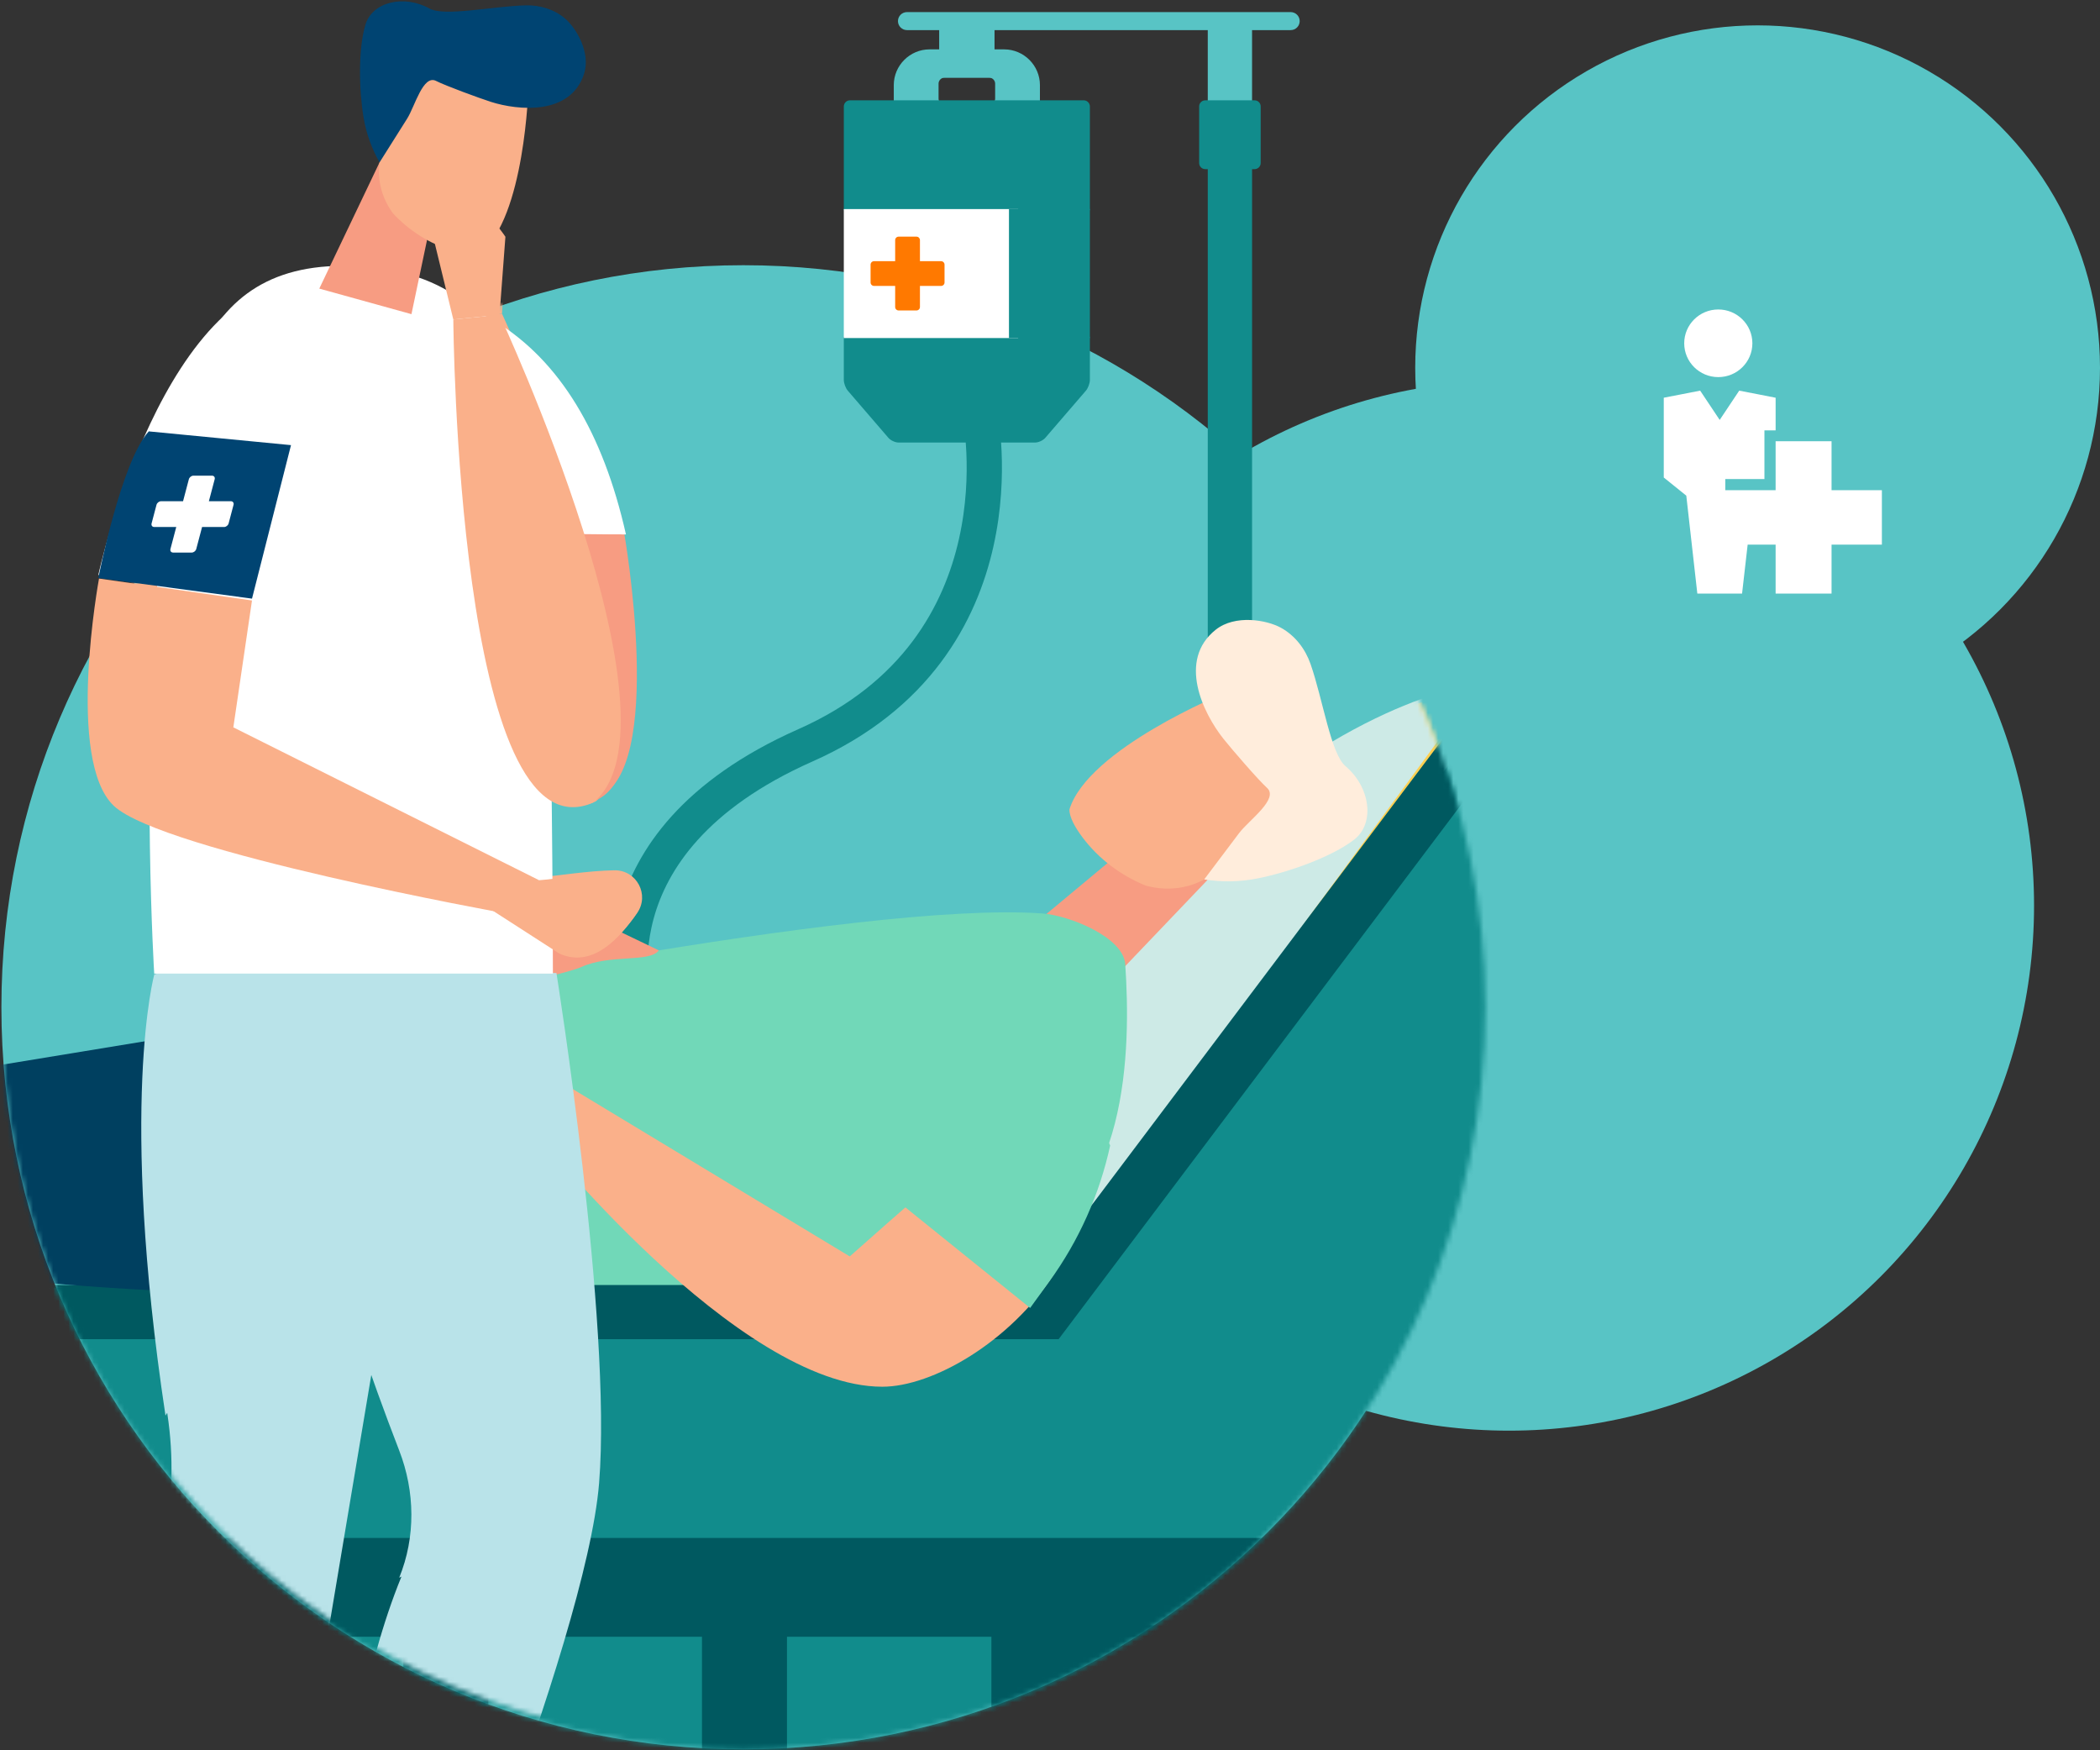 <?xml version="1.0" encoding="UTF-8"?>
<svg width="414px" height="345px" viewBox="0 0 414 345" version="1.1" xmlns="http://www.w3.org/2000/svg" xmlns:xlink="http://www.w3.org/1999/xlink">
    <rect x="0" y="0" width="414" height="345" fill="#333333" stroke="none"/>
    <!-- Generator: sketchtool 50.2 (55047) - http://www.bohemiancoding.com/sketch -->
    <title>C2171724-5EC6-4797-AD80-32D9CE13FDCE</title>
    <desc>Created with sketchtool.</desc>
    <defs>
        <path d="M0.276,146.528 C0.276,227.308 65.762,292.793 146.542,292.793 C227.322,292.793 292.808,227.308 292.808,146.528 C292.808,65.747 227.322,0.262 146.542,0.262 C65.762,0.262 0.276,65.747 0.276,146.528" id="path-1"></path>
        <path d="M0.276,146.528 C0.276,227.308 65.762,292.793 146.542,292.793 C227.322,292.793 292.808,227.308 292.808,146.528 C292.808,65.747 227.322,0.262 146.542,0.262 C65.762,0.262 0.276,65.747 0.276,146.528" id="path-3"></path>
        <path d="M0.276,146.528 C0.276,227.308 65.762,292.793 146.542,292.793 C227.322,292.793 292.808,227.308 292.808,146.528 C292.808,65.747 227.322,0.262 146.542,0.262 C65.762,0.262 0.276,65.747 0.276,146.528 Z" id="path-5"></path>
        <path d="M0.276,146.528 C0.276,227.308 65.762,292.793 146.542,292.793 C227.322,292.793 292.808,227.308 292.808,146.528 C292.808,65.747 227.322,0.262 146.542,0.262 C65.762,0.262 0.276,65.747 0.276,146.528 Z" id="path-7"></path>
        <path d="M0.276,146.528 C0.276,227.308 65.762,292.793 146.542,292.793 C227.322,292.793 292.808,227.308 292.808,146.528 C292.808,65.747 227.322,0.262 146.542,0.262 C65.762,0.262 0.276,65.747 0.276,146.528" id="path-9"></path>
        <path d="M0.276,146.528 C0.276,227.308 65.762,292.793 146.542,292.793 C227.322,292.793 292.808,227.308 292.808,146.528 C292.808,65.747 227.322,0.262 146.542,0.262 C65.762,0.262 0.276,65.747 0.276,146.528 Z" id="path-11"></path>
        <path d="M0.276,146.528 C0.276,227.308 65.762,292.793 146.542,292.793 C227.322,292.793 292.808,227.308 292.808,146.528 C292.808,65.747 227.322,0.262 146.542,0.262 C65.762,0.262 0.276,65.747 0.276,146.528 Z" id="path-13"></path>
        <path d="M0.276,146.528 C0.276,227.308 65.762,292.793 146.542,292.793 C227.322,292.793 292.808,227.308 292.808,146.528 C292.808,65.747 227.322,0.262 146.542,0.262 C65.762,0.262 0.276,65.747 0.276,146.528" id="path-15"></path>
        <path d="M0.276,146.528 C0.276,227.308 65.762,292.793 146.542,292.793 C227.322,292.793 292.808,227.308 292.808,146.528 C292.808,65.747 227.322,0.262 146.542,0.262 C65.762,0.262 0.276,65.747 0.276,146.528 Z" id="path-17"></path>
        <path d="M0.276,146.528 C0.276,227.308 65.762,292.793 146.542,292.793 C227.322,292.793 292.808,227.308 292.808,146.528 C292.808,65.747 227.322,0.262 146.542,0.262 C65.762,0.262 0.276,65.747 0.276,146.528" id="path-19"></path>
        <path d="M0.276,146.528 C0.276,227.308 65.762,292.793 146.542,292.793 C227.322,292.793 292.808,227.308 292.808,146.528 C292.808,65.747 227.322,0.262 146.542,0.262 C65.762,0.262 0.276,65.747 0.276,146.528 Z" id="path-21"></path>
        <path d="M0.276,146.528 C0.276,227.308 65.762,292.793 146.542,292.793 C227.322,292.793 292.808,227.308 292.808,146.528 C292.808,65.747 227.322,0.262 146.542,0.262 C65.762,0.262 0.276,65.747 0.276,146.528 Z" id="path-23"></path>
        <path d="M0.276,146.528 C0.276,227.308 65.762,292.793 146.542,292.793 C227.322,292.793 292.808,227.308 292.808,146.528 C292.808,65.747 227.322,0.262 146.542,0.262 C65.762,0.262 0.276,65.747 0.276,146.528 Z" id="path-25"></path>
        <path d="M0.276,146.137 C0.276,226.701 65.762,292.012 146.542,292.012 C227.322,292.012 292.808,226.701 292.808,146.137 C292.808,65.572 227.322,0.261 146.542,0.261 C65.762,0.261 0.276,65.572 0.276,146.137" id="path-27"></path>
        <path d="M0.276,146.137 C0.276,226.701 65.762,292.012 146.542,292.012 C227.322,292.012 292.808,226.701 292.808,146.137 C292.808,65.572 227.322,0.261 146.542,0.261 C65.762,0.261 0.276,65.572 0.276,146.137 Z" id="path-29"></path>
        <path d="M0.276,146.137 C0.276,226.701 65.762,292.012 146.542,292.012 C227.322,292.012 292.808,226.701 292.808,146.137 C292.808,65.572 227.322,0.261 146.542,0.261 C65.762,0.261 0.276,65.572 0.276,146.137 Z" id="path-31"></path>
        <path d="M0.276,146.137 C0.276,226.701 65.762,292.012 146.542,292.012 C227.322,292.012 292.808,226.701 292.808,146.137 C292.808,65.572 227.322,0.261 146.542,0.261 C65.762,0.261 0.276,65.572 0.276,146.137 Z" id="path-33"></path>
    </defs>
    <g id="Web" stroke="none" stroke-width="1" fill="none" fill-rule="evenodd">
        <g id="Critical-Illness" transform="translate(-68, -331)">
            <g id="Group-19" transform="translate(68, 331)">
                <circle id="Oval-6" fill="#58C4C5" cx="297.5" cy="178.5" r="103.5"></circle>
                <circle id="Oval-6-Copy" fill="#58C4C5" cx="346.5" cy="72.5" r="67.5"></circle>
                <g id="Group">
                    <g id="Group-5" transform="translate(0, 52.015)">
                        <path d="M292.808,146.527 C292.808,227.308 227.322,292.793 146.542,292.793 C65.761,292.793 0.276,227.308 0.276,146.527 C0.276,65.747 65.761,0.261 146.542,0.261 C227.322,0.261 292.808,65.747 292.808,146.527" id="Fill-1" fill="#58C4C5"></path>
                        <path d="M193.184,29.637 C193.184,29.637 202.693,75.432 158.768,94.904 C114.843,114.376 125.259,146.527 125.259,146.527" id="Stroke-3" stroke="#118C8C" stroke-width="6.95"></path>
                    </g>
                    <g id="Group-54" transform="translate(0, 52.015)">
                        <g id="Group-8">
                            <mask id="mask-2" fill="white">
                                <use xlink:href="#path-1"></use>
                            </mask>
                            <g id="Clip-7"></g>
                            <path d="M292.784,82.713 C292.784,82.713 261.101,88.621 234.069,115.963 C207.036,143.306 200.903,208.061 200.903,208.061" id="Fill-6" fill="#FFD052" mask="url(#mask-2)"></path>
                        </g>
                        <g id="Group-11">
                            <mask id="mask-4" fill="white">
                                <use xlink:href="#path-3"></use>
                            </mask>
                            <g id="Clip-10"></g>
                            <path d="M291.78,82.713 L199.9,208.061 C199.9,208.061 209.904,137.699 239.502,111.285 C269.1,84.873 291.78,82.713 291.78,82.713" id="Fill-9" fill="#CDEAE6" mask="url(#mask-4)"></path>
                        </g>
                        <g id="Group-14">
                            <mask id="mask-6" fill="white">
                                <use xlink:href="#path-5"></use>
                            </mask>
                            <g id="Clip-13"></g>
                            <polygon id="Fill-12" fill="#F79C82" mask="url(#mask-6)" points="220.922 115.963 204.189 129.891 216.702 143.794 238.067 121.417"></polygon>
                        </g>
                        <g id="Group-17">
                            <mask id="mask-8" fill="white">
                                <use xlink:href="#path-7"></use>
                            </mask>
                            <g id="Clip-16"></g>
                            <path d="M287.778,95.983 L353.94,223.509 L228.958,303.661 C228.958,303.661 70.012,314.076 68.654,312.265 C67.295,310.454 -6.97,242.075 -5.611,238.453 C-4.253,234.83 7.521,201.773 7.521,201.773 L204.052,203.132 L287.778,95.983 Z" id="Fill-15" fill="#118C8C" mask="url(#mask-8)"></path>
                        </g>
                        <g id="Group-20">
                            <mask id="mask-10" fill="white">
                                <use xlink:href="#path-9"></use>
                            </mask>
                            <g id="Clip-19"></g>
                            <path d="M205.466,128.037 C210.81,128.42 221.473,132.705 221.835,138.05 C222.947,154.409 222.725,186.837 199.378,194.033 C170.733,202.863 84.848,202.863 84.848,202.863 L68.473,146.676 C68.473,146.676 169.327,125.447 205.466,128.037" id="Fill-18" fill="#71D8B8" mask="url(#mask-10)"></path>
                        </g>
                        <g id="Group-23">
                            <mask id="mask-12" fill="white">
                                <use xlink:href="#path-11"></use>
                            </mask>
                            <g id="Clip-22"></g>
                            <path d="M208.699,211.954 L-514.421,211.954 L-514.421,201.273 L182.976,201.273 C195.817,201.273 207.914,195.24 215.64,184.983 L353.56,1.884 L362.091,8.309 L208.699,211.954 Z" id="Fill-21" fill="#005960" mask="url(#mask-12)"></path>
                        </g>
                        <g id="Group-26">
                            <mask id="mask-14" fill="white">
                                <use xlink:href="#path-13"></use>
                            </mask>
                            <g id="Clip-25"></g>
                            <path d="M68.473,146.676 L-159.432,184.095 L-159.432,197.244 C-159.432,197.244 -114.52,215.544 -49.631,198.625 C-40.425,196.224 -30.796,195.679 -21.401,197.166 C30.098,205.318 84.848,202.863 84.848,202.863 L68.473,146.676 Z" id="Fill-24" fill="#004060" mask="url(#mask-14)"></path>
                        </g>
                        <g id="Group-29">
                            <mask id="mask-16" fill="white">
                                <use xlink:href="#path-15"></use>
                            </mask>
                            <g id="Clip-28"></g>
                            <path d="M201.637,188.535 C195.226,188.074 188.631,182.983 182.253,182.765 C182.048,182.758 167.523,195.639 167.523,195.639 L112.617,162.472 L105.4,170.96 C105.4,170.96 145.299,221.324 173.944,221.324 C183.819,221.324 199.119,212.545 207.874,199.002 C203.717,197.313 200.59,193.097 201.637,188.535" id="Fill-27" fill="#FAB08A" mask="url(#mask-16)"></path>
                        </g>
                        <g id="Group-32">
                            <mask id="mask-18" fill="white">
                                <use xlink:href="#path-17"></use>
                            </mask>
                            <g id="Clip-31"></g>
                            <path d="M175.549,183.598 L203.085,205.799 L206.888,200.552 C212.689,192.548 216.766,183.427 218.863,173.769 L213.518,162.389 L175.549,183.598 Z" id="Fill-30" fill="#71D8B8" mask="url(#mask-18)"></path>
                        </g>
                        <g id="Group-35">
                            <mask id="mask-20" fill="white">
                                <use xlink:href="#path-19"></use>
                            </mask>
                            <g id="Clip-34"></g>
                            <path d="M94.439,139.817 C99.063,133.036 108.193,125.319 114.952,128.135 L129.895,135.318 C128.013,137.793 120.234,135.996 114.53,138.629 C113,139.334 100.024,142.882 95.628,142.37 C94.403,142.227 93.744,140.835 94.439,139.817" id="Fill-33" fill="#F79C82" mask="url(#mask-20)"></path>
                        </g>
                        <g id="Group-38">
                            <mask id="mask-22" fill="white">
                                <use xlink:href="#path-21"></use>
                            </mask>
                            <g id="Clip-37"></g>
                            <path d="M105.401,170.96 L95.468,155.934 C91.907,149.536 98.542,139.593 104.757,134.234 C105.692,133.429 107.149,133.925 107.428,135.127 C108.897,141.426 112.581,157.687 112.617,162.472 L105.401,170.96 Z" id="Fill-36" fill="#FAB08A" mask="url(#mask-22)"></path>
                        </g>
                        <g id="Group-41">
                            <mask id="mask-24" fill="white">
                                <use xlink:href="#path-23"></use>
                            </mask>
                            <g id="Clip-40"></g>
                            <path d="M35.102,204.854 C35.102,204.854 32.018,202.724 30.871,203.232 C29.727,203.741 30.628,205.883 30.628,205.883 L35.102,204.854 Z" id="Fill-39" fill="#F79C82" mask="url(#mask-24)"></path>
                        </g>
                        <mask id="mask-26" fill="white">
                            <use xlink:href="#path-25"></use>
                        </mask>
                        <g id="Clip-43"></g>
                        <polygon id="Fill-42" fill="#005960" mask="url(#mask-26)" points="-37.31 270.604 344.431 270.604 344.431 251.132 -37.31 251.132"></polygon>
                        <polygon id="Fill-44" fill="#005960" mask="url(#mask-26)" points="79.522 312.265 96.277 312.265 96.277 268.34 79.522 268.34"></polygon>
                        <polygon id="Fill-45" fill="#005960" mask="url(#mask-26)" points="138.391 312.265 155.146 312.265 155.146 268.34 138.391 268.34"></polygon>
                        <polygon id="Fill-46" fill="#005960" mask="url(#mask-26)" points="195.448 312.265 260.656 312.265 260.656 268.34 195.448 268.34"></polygon>
                        <polygon id="Fill-47" fill="#F79C82" mask="url(#mask-26)" points="85.135 -7.975 81.483 9.354 63.271 4.322 75.181 -20.544"></polygon>
                        <path d="M89.683,-3.143 C91.789,-2.535 93.824,-2.229 95.101,-2.73 C103.925,-9.571 104.603,-35.385 104.603,-35.385 L96.269,-42.515 L81.593,-38.791 L75.841,-23.18 C74.307,-19.015 75.039,-14.312 77.819,-10.517 C81,-7.102 85.091,-4.469 89.683,-3.143" id="Fill-48" fill="#FAB08A" mask="url(#mask-26)"></path>
                        <path d="M80.658,-29.202 C82.178,-31.647 83.786,-37.896 86.352,-36.586 C88.226,-35.632 94.905,-33.193 97.18,-32.465 C102.609,-30.734 112.966,-29.769 115.602,-38.028 C116.921,-42.158 114.052,-46.997 111.852,-48.866 C109.696,-50.701 106.867,-51.549 104.035,-51.472 C97.39,-51.29 87.99,-49.211 85.033,-50.856 C80.057,-53.623 73.753,-52.199 72.384,-47.657 C70.923,-42.802 71.126,-34.738 72.023,-29.367 C72.545,-26.259 73.617,-23.28 75.181,-20.544 L80.658,-29.202 Z" id="Fill-49" fill="#004060" mask="url(#mask-26)"></path>
                        <path d="M74.962,-30.361 C76.512,-31.044 78.712,-30.118 79.875,-28.295 C81.038,-26.473 80.723,-24.441 79.173,-23.758 C77.621,-23.077 75.421,-24.003 74.258,-25.825 C73.095,-27.648 73.41,-29.68 74.962,-30.361" id="Fill-50" fill="#FAB08A" mask="url(#mask-26)"></path>
                        <path d="M49.975,65.757 L46.29,90.748 L106.701,120.861 L100.115,127.405 C100.115,127.405 32.283,115.195 22.697,106.231 C13.111,97.267 19.748,61.433 19.748,61.433 L49.975,65.757 Z" id="Fill-51" fill="#FAB08A" mask="url(#mask-26)"></path>
                        <path d="M117.618,105.217 C131.451,100.332 123.006,52.756 123.006,52.756 L114.833,52.677 C114.833,52.677 103.788,110.105 117.618,105.217" id="Fill-52" fill="#F79C82" mask="url(#mask-26)"></path>
                        <path d="M96.427,126.137 L110.656,135.28 C116.383,137.912 121.452,133.801 125.58,127.997 C128.141,124.396 125.528,119.462 121.112,119.53 C115.996,119.605 109.787,120.646 106.701,120.861 L96.427,126.137 Z" id="Fill-53" fill="#FAB08A" mask="url(#mask-26)"></path>
                    </g>
                    <g id="Group-69" transform="translate(0, 52.015)">
                        <g id="Group-59">
                            <mask id="mask-28" fill="white">
                                <use xlink:href="#path-27"></use>
                            </mask>
                            <g id="Clip-58"></g>
                            <path d="M117.441,105.948 C136.611,90.507 98.954,9.806 98.954,9.806 L89.829,10.719 C89.829,10.719 90.528,117.728 117.441,105.948" id="Fill-57" fill="#FAB08A" mask="url(#mask-28)"></path>
                        </g>
                        <g id="Group-62">
                            <mask id="mask-30" fill="white">
                                <use xlink:href="#path-29"></use>
                            </mask>
                            <g id="Clip-61"></g>
                            <path d="M98.954,9.806 L100.114,-5.582 C100.114,-5.582 92.416,-17.356 85.135,-14.195 C83.795,-10.973 86.124,-4.468 86.124,-4.468 L89.83,10.719 L98.954,9.806 Z" id="Fill-60" fill="#FAB08A" mask="url(#mask-30)"></path>
                        </g>
                        <g id="Group-65">
                            <mask id="mask-32" fill="white">
                                <use xlink:href="#path-31"></use>
                            </mask>
                            <g id="Clip-64"></g>
                            <path d="M109.698,139.774 C109.698,139.774 120.689,208.528 118.107,240.332 C115.525,272.138 80.576,355.23 80.576,355.23 L65.364,350.821 C65.364,350.821 64.21,295.231 79.148,258.737 C82.422,250.732 82.28,241.757 79.158,233.689 C66.888,202.013 62.106,180.954 62.106,180.954 L63.272,139.774 L109.698,139.774 Z" id="Fill-63" fill="#B9E3E9" mask="url(#mask-32)"></path>
                        </g>
                        <g id="Group-68">
                            <mask id="mask-34" fill="white">
                                <use xlink:href="#path-33"></use>
                            </mask>
                            <g id="Clip-67"></g>
                            <path d="M86.478,139.774 L49.877,358.173 L35.231,358.173 C35.231,358.173 22.615,299.339 32.359,251.831 C34.049,243.588 34.266,235.095 33.008,226.776 C23.733,165.431 30.807,139.774 30.807,139.774 L86.478,139.774 Z" id="Fill-66" fill="#B9E3E9" mask="url(#mask-34)"></path>
                        </g>
                    </g>
                    <g id="Group-74" transform="translate(19.108, 52.015)" fill="#FFFFFF">
                        <path d="M0.275,61.321 C0.275,61.321 13.164,1.241 43.637,2.635 C74.109,4.026 30.389,65.637 30.389,65.637 L0.275,61.321 Z" id="Fill-70"></path>
                        <path d="M51.504,0.471 C17.728,-1.422 14.869,28.676 12.031,61.387 C8.781,98.921 11.293,139.892 11.293,139.892 L89.891,139.892 C89.891,139.892 89.875,105.016 89.051,70.138 C88.252,36.305 87.219,2.472 51.504,0.471" id="Fill-72"></path>
                    </g>
                    <g id="Group-77" transform="translate(79.615, 60.508)" fill="#FFFFFF">
                        <path d="M43.788,44.836 C39.246,24.651 30.702,10.675 18.157,2.908 C5.611,-4.859 -0.289,7.714 0.456,40.627 L33.788,44.836 L43.788,44.836 Z" id="Path-3"></path>
                    </g>
                    <g id="Group-90" transform="translate(16.985, 0)">
                        <polygon id="Fill-78" fill="#F79C82" points="67.774 44.583 64.13 61.923 45.96 56.888 57.842 32.006"></polygon>
                        <path d="M72.311,49.418 C74.413,50.026 76.443,50.332 77.717,49.831 C86.521,42.986 87.198,17.155 87.198,17.155 L78.883,10.02 L64.239,13.747 L58.501,29.368 C56.97,33.536 57.7,38.242 60.475,42.039 C63.648,45.456 67.73,48.091 72.311,49.418" id="Fill-80" fill="#FAB08A"></path>
                        <path d="M63.307,23.342 C64.823,20.895 66.427,14.643 68.988,15.953 C70.858,16.907 77.522,19.349 79.791,20.077 C85.208,21.809 95.542,22.775 98.172,14.51 C99.488,10.377 96.625,5.536 94.43,3.665 C92.279,1.83 89.456,0.98 86.63,1.057 C80.001,1.24 70.622,3.32 67.672,1.674 C62.707,-1.095 56.417,0.33 55.052,4.876 C53.594,9.733 53.796,17.803 54.691,23.176 C55.212,26.287 56.282,29.268 57.842,32.006 L63.307,23.342 Z" id="Fill-82" fill="#004472"></path>
                        <path d="M32.693,118.362 L29.016,143.369 L89.291,173.501 L82.72,180.05 C82.72,180.05 15.041,167.832 5.477,158.862 C-4.088,149.892 2.535,114.035 2.535,114.035 L32.693,118.362 Z" id="Fill-84" fill="#FAB08A"></path>
                        <path d="M100.183,157.847 C113.985,152.96 105.559,105.353 105.559,105.353 L97.404,105.273 C97.404,105.273 86.384,162.738 100.183,157.847" id="Fill-86" fill="#F79C82"></path>
                        <path d="M79.041,178.781 L93.237,187.93 C98.951,190.563 104.009,186.449 108.127,180.642 C110.682,177.039 108.076,172.102 103.669,172.169 C98.565,172.244 92.37,173.286 89.291,173.501 L79.041,178.781 Z" id="Fill-88" fill="#FAB08A"></path>
                    </g>
                    <g id="Group-120" transform="translate(19.108, 2.123)">
                        <path d="M97.833,156.076 C116.977,140.635 79.372,59.935 79.372,59.935 L70.26,60.849 C70.26,60.849 70.958,167.856 97.833,156.076" id="Fill-92" fill="#FAB08A"></path>
                        <path d="M79.372,59.935 L80.531,44.548 C80.531,44.548 72.843,32.774 65.572,35.935 C64.234,39.157 66.559,45.661 66.559,45.661 L70.26,60.848 L79.372,59.935 Z" id="Fill-94" fill="#FAB08A"></path>
                        <path d="M13.517,276.901 C4.256,215.557 11.319,189.901 11.319,189.901 L66.913,189.901" id="Fill-96" fill="#B9E3E9"></path>
                        <path d="M59.593,308.862 C62.863,300.856 62.721,291.882 59.602,283.814 C47.351,252.139 42.575,231.08 42.575,231.08 L43.739,189.901 L90.101,189.901 C90.101,189.901 101.077,258.654 98.499,290.457" id="Fill-98" fill="#B9E3E9"></path>
                        <path d="M10.224,82.907 L38.261,85.617 L30.573,115.875 L0.276,111.811 C0.276,111.811 4.798,88.778 10.224,82.907" id="Fill-100" fill="#004472"></path>
                        <path d="M15.016,106.793 C14.625,106.793 14.391,106.476 14.494,106.086 L15.638,101.756 L11.299,101.756 C10.908,101.756 10.673,101.438 10.777,101.047 L11.745,97.383 C11.847,96.993 12.25,96.675 12.641,96.675 L16.979,96.675 L18.123,92.345 C18.227,91.955 18.628,91.637 19.02,91.637 L22.692,91.637 C23.083,91.637 23.317,91.955 23.214,92.345 L22.07,96.675 L26.409,96.675 C26.801,96.675 27.034,96.993 26.932,97.383 L25.964,101.047 C25.86,101.438 25.458,101.756 25.068,101.756 L20.729,101.756 L19.585,106.086 C19.482,106.476 19.08,106.793 18.688,106.793 L15.016,106.793 Z" id="Fill-102" fill="#FFFFFF"></path>
                        <path d="M166.157,18.016 C166.011,17.818 165.922,17.575 165.922,17.312 L165.922,14.372 C165.922,13.716 166.46,13.178 167.117,13.178 L175.883,13.178 C176.541,13.178 177.078,13.716 177.078,14.372 L177.078,17.312 C177.078,17.575 176.989,17.818 176.843,18.016 L185.907,18.016 L185.907,14.654 C185.907,10.779 182.731,7.608 178.851,7.608 L164.15,7.608 C160.269,7.608 157.094,10.779 157.094,14.654 L157.094,18.016 L166.157,18.016" id="Fill-104" fill="#58C4C5"></path>
                        <polygon id="Fill-106" fill="#58C4C5" points="166.043 13.178 176.956 13.178 176.956 3.568 166.043 3.568"></polygon>
                        <path d="M147.243,72.761 C147.243,73.427 147.599,74.385 148.034,74.89 L156.044,84.189 C156.479,84.694 157.381,85.106 158.048,85.106 L184.952,85.106 C185.619,85.106 186.52,84.694 186.956,84.189 L194.965,74.89 C195.4,74.385 195.756,73.427 195.756,72.761 L195.756,64.271 L147.243,64.271 L147.243,72.761" id="Fill-108" fill="#118C8C"></path>
                        <path d="M194.544,17.652 L148.456,17.652 C147.789,17.652 147.243,18.198 147.243,18.864 L147.243,39.325 L195.757,39.325 L195.757,18.864 C195.757,18.198 195.211,17.652 194.544,17.652" id="Fill-109" fill="#118C8C"></path>
                        <polygon id="Fill-110" fill="#FFFFFF" points="147.243 64.509 181.611 64.509 181.611 39.089 147.243 39.089"></polygon>
                        <polygon id="Fill-111" fill="#118C8C" points="179.802 64.509 195.757 64.509 195.757 39.089 179.802 39.089"></polygon>
                        <path d="M158.048,59.072 C157.672,59.072 157.367,58.767 157.367,58.392 L157.367,54.236 L153.202,54.236 C152.825,54.236 152.521,53.931 152.521,53.557 L152.521,50.039 C152.521,49.665 152.825,49.36 153.202,49.36 L157.367,49.36 L157.367,45.203 C157.367,44.829 157.672,44.524 158.048,44.524 L161.572,44.524 C161.947,44.524 162.253,44.829 162.253,45.203 L162.253,49.36 L166.419,49.36 C166.795,49.36 167.1,49.664 167.1,50.039 L167.1,53.557 C167.1,53.931 166.795,54.236 166.419,54.236 L162.253,54.236 L162.253,58.392 C162.253,58.767 161.947,59.072 161.572,59.072 L158.048,59.072" id="Fill-112" fill="#FF7900"></path>
                        <polyline id="Fill-113" fill="#DDDBDA" points="147.243 64.272 147.243 64.272 147.243 39.325 147.244 64.272"></polyline>
                        <polygon id="Fill-114" fill="#58C4C5" points="218.995 17.89 227.726 17.89 227.726 3.568 218.995 3.568"></polygon>
                        <path d="M218.996,30.978 L218.996,165.982 C218.996,166.988 219.542,167.811 220.209,167.811 L226.515,167.811 C227.182,167.811 227.727,166.988 227.727,165.982 L227.727,30.978 L218.996,30.978" id="Fill-115" fill="#118C8C"></path>
                        <path d="M229.425,30.021 C229.425,30.677 228.887,31.215 228.229,31.215 L218.494,31.215 C217.836,31.215 217.298,30.677 217.298,30.021 L217.298,18.847 C217.298,18.19 217.836,17.653 218.494,17.653 L228.229,17.653 C228.887,17.653 229.425,18.19 229.425,18.847 L229.425,30.021" id="Fill-116" fill="#118C8C"></path>
                        <path d="M235.337,3.813 L159.699,3.813 C158.716,3.813 157.92,3.018 157.92,2.037 C157.92,1.056 158.716,0.261 159.699,0.261 L235.337,0.261 C236.319,0.261 237.116,1.056 237.116,2.037 C237.116,3.018 236.319,3.813 235.337,3.813" id="Fill-117" fill="#58C4C5"></path>
                        <path d="M194.305,162.938 C192.83,160.973 191.702,158.963 191.722,157.428 C195.39,145.483 222.176,134.546 222.176,134.546 L232.956,140.446 L234.871,157.282 L220.794,169.485 C217.037,172.743 211.818,173.837 206.738,172.432 C201.897,170.454 197.516,167.216 194.305,162.938" id="Fill-118" fill="#FAB08A"></path>
                        <path d="M225.195,162.061 C227.154,159.499 233.063,155.34 230.674,153.172 C228.933,151.592 223.725,145.566 222.059,143.47 C218.091,138.475 212.971,128.02 220.581,121.988 C224.387,118.972 230.597,120.057 233.428,121.619 C236.207,123.152 238.218,125.775 239.26,128.769 C241.707,135.795 243.256,146.456 246.153,148.902 C251.027,153.014 252.034,160.176 247.815,163.407 C243.309,166.859 234.777,169.844 228.791,171.029 C225.328,171.715 221.779,171.774 218.292,171.221 L225.195,162.061 Z" id="Fill-119" fill="#FFEDDC"></path>
                    </g>
                </g>
                <path d="M338.75,74.333 C342.46,74.333 345.469,71.349 345.469,67.667 C345.469,63.984 342.46,61 338.75,61 C335.038,61 332.031,63.984 332.031,67.667 C332.031,71.349 335.038,74.333 338.75,74.333 Z M361.077,96.626 L361.077,86.975 L350.051,86.975 L350.051,96.626 L340.127,96.626 L340.127,94.425 L347.845,94.425 L347.845,84.83 L350.052,84.83 L350.052,78.396 L342.875,77 L339.026,82.775 L335.175,77.001 L328,78.396 L328,94.123 L332.441,97.698 L334.616,117 L343.436,117 L344.539,107.349 L350.051,107.349 L350.051,117 L361.077,117 L361.077,107.349 L371,107.349 L371,96.626 L361.077,96.626 Z" id="Fill-1" fill="#FFFFFF"></path>
            </g>
        </g>
    </g>
</svg>